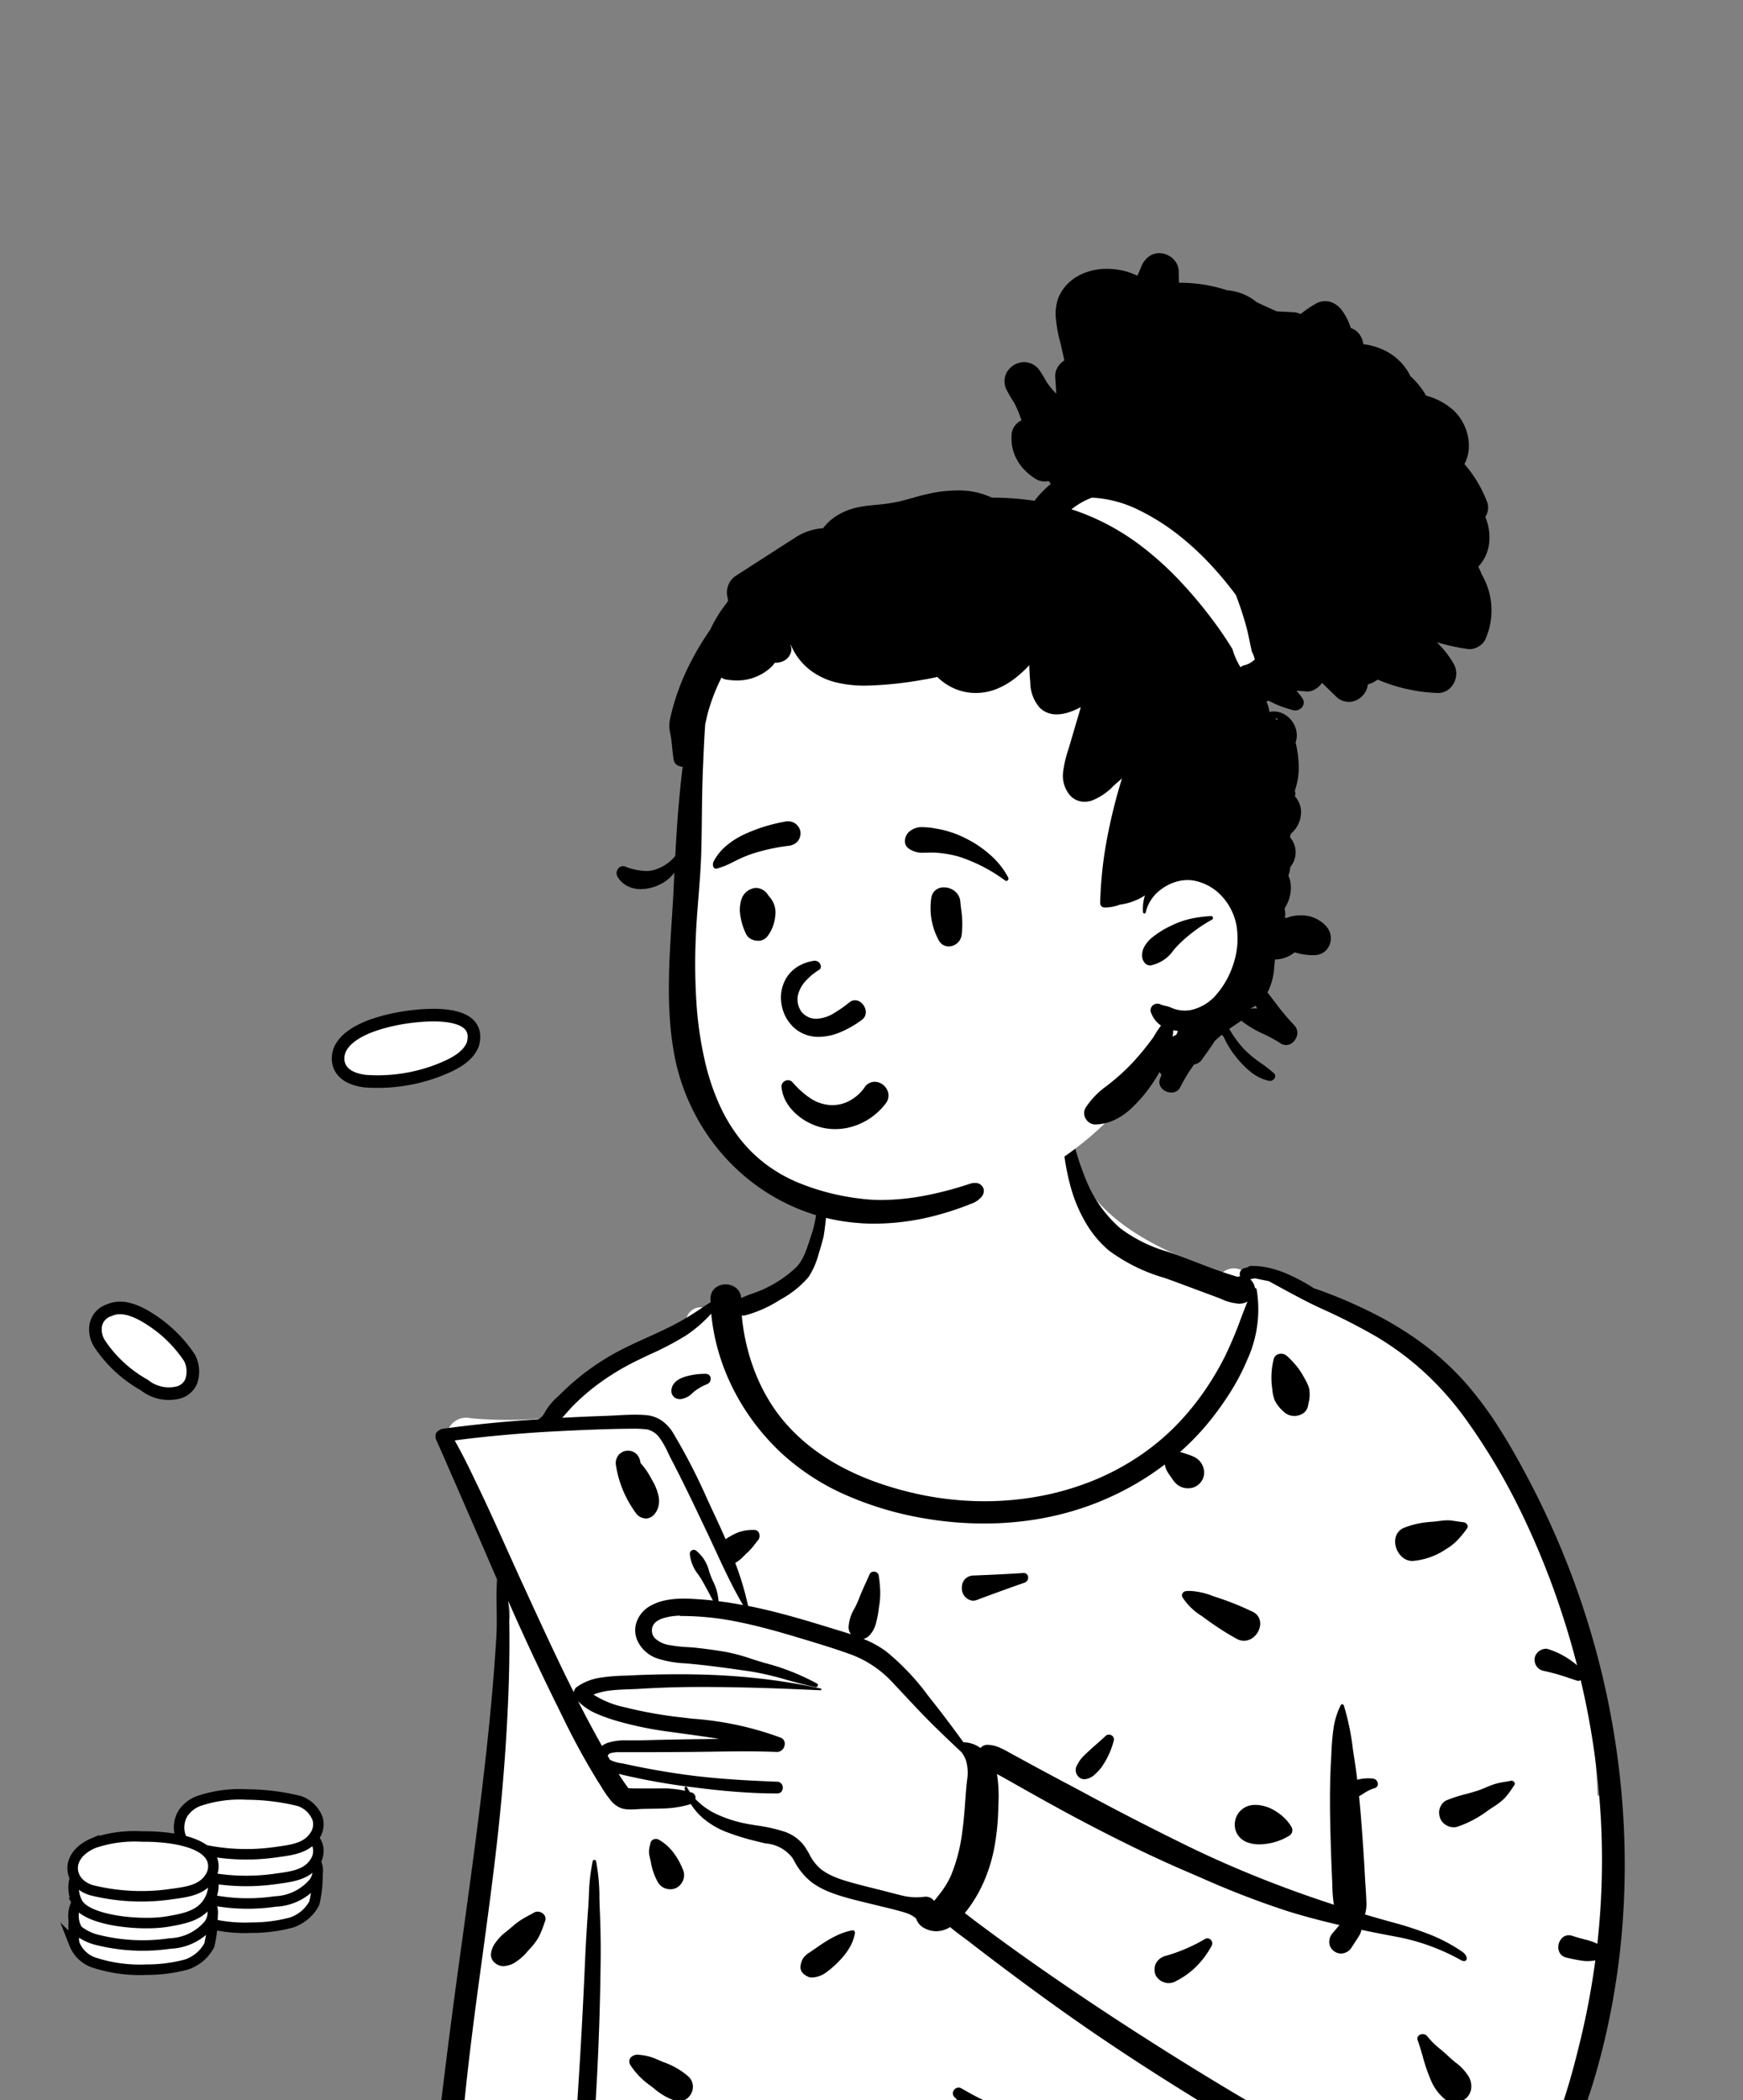 <svg xmlns="http://www.w3.org/2000/svg" xmlns:xlink="http://www.w3.org/1999/xlink" width="166" height="200" viewBox="0 0 166 200">
  <rect x="0" y="0" width="166" height="200" fill="#808080" stroke="none"/>
  <defs>
    <style>
      .cls-1 {
        fill: none;
      }

      .cls-2 {
        clip-path: url(#clip-path);
      }

      .cls-3, .cls-4, .cls-5 {
        fill: #fff;
      }

      .cls-4, .cls-5 {
        stroke: #000;
        stroke-miterlimit: 10;
      }

      .cls-5 {
        stroke-width: 1.2px;
      }
    </style>
    <clipPath id="clip-path">
      <rect id="사각형_5106" data-name="사각형 5106" class="cls-1" width="166" height="200" transform="translate(209 112)"/>
    </clipPath>
  </defs>
  <g id="img-point" class="cls-2" transform="translate(-209 -112)">
    <g id="그룹_15300" data-name="그룹 15300" transform="translate(249.638 136.112)">
      <path id="패스_9076" data-name="패스 9076" class="cls-3" d="M6.8,177.393c-1.6,15.1-2.949,35.16-4.382,50.409a1.834,1.834,0,0,0,1.826,1.826c6.666-.476,13.349-.683,20.031-.731,23.113-.666,46.565,2.877,69.42-1.563a1.8,1.8,0,0,0,3.475.1,8.4,8.4,0,0,0,.255-4.492c2.3-.147,4.99.229,6.682-1.683,2.465.385,3.584-4.593,4.569-6.337l0,0c1.519-4.949,8.042-28.788,3.621-31.442-.462-12.187-3.743-24.253-10.62-34.333a1.65,1.65,0,0,0-.232-1.193c-2.236-3.829-5.328-7.4-9.719-8.685a35.1,35.1,0,0,0-12.954-5.517,1.667,1.667,0,0,0-2.257.03c-5.322-1.987-11.264-4.439-13.861-9.865a5.348,5.348,0,0,0-.587-2.8c-.384-1.686-.442-4.417-2.86-2.908-4.492-2.57-16.676-.69-19.759,3.647-.918,1.2-.676,2.493-.9,3.837-.523,3.081-.671,6.441-2.647,9.635-2.6.989-5.51.709-7.937,2.218a1.4,1.4,0,0,0-2.46.634c-2.4,1.261-4.638,2.914-6.942,4.352-2.031,1.44-4.611,2.478-5.578,4.979a40.216,40.216,0,0,1-8,.088,1.85,1.85,0,0,0-2.063,2.683,79.824,79.824,0,0,1,5.025,12.972c.389,1.276,1.089,2.59.61,3.909A51.2,51.2,0,0,0,6.8,177.393" transform="translate(-0.788 -36.643)"/>
      <path id="패스_9077" data-name="패스 9077" d="M.967,216.979c.49-4.067,1.063-8.791,1.679-13.388.262-1.962.534-3.941.8-5.857.938-6.84,1.908-13.914,2.588-20.9.249-2.559.452-5.088.6-7.517.052-.84.04-1.769.029-2.668-.012-.942-.024-1.914.036-2.792-.989-2.3-4.8-11.065-5.764-13.235a.784.784,0,0,1-.033-.714,1.032,1.032,0,0,1,.815-.42c2.711-.378,5.608-.666,8.859-.879.192-.014.542-.386.613-.551a5.708,5.708,0,0,1,1.326-1.638c.1-.095.192-.185.282-.275l.159-.157a23,23,0,0,1,1.855-1.621,23.478,23.478,0,0,1,2.14-1.491,25,25,0,0,1,2.289-1.248c.56-.269,1.135-.53,1.691-.782,1-.451,2.024-.916,3-1.445A25.811,25.811,0,0,0,26.2,138l.2-.133c.186-.126.407-.271.636-.4l0-.049v-.025c0-.073-.006-.148-.008-.225a1.339,1.339,0,0,1,.365-.988,1.507,1.507,0,0,1,1.077-.422,1.571,1.571,0,0,1,.976.324,1.329,1.329,0,0,1,.5.971c.282-.119.575-.237.858-.351h0a11.344,11.344,0,0,0,4.471-2.653,4.445,4.445,0,0,0,.723-1.194c.19-.439.341-.9.486-1.351v0c.063-.2.124-.383.187-.565l.067-.2a12.768,12.768,0,0,0,.367-1.742,10.645,10.645,0,0,1,.535-2.268c.017-.036.083-.058.182-.058.155,0,.336.051.338.115A28.516,28.516,0,0,1,37.8,131.2c0,.008-.186.75-.449,1.58a7.891,7.891,0,0,1-.966,2.254,9.392,9.392,0,0,1-2.673,2.157l-.1.058a11.7,11.7,0,0,1-3.305,1.464.82.82,0,0,1-.169.018.829.829,0,0,1-.13-.01,19.8,19.8,0,0,0,.444,2.759,19.158,19.158,0,0,0,.838,2.684,17.52,17.52,0,0,0,1.229,2.515,15.513,15.513,0,0,0,1.617,2.252,17.517,17.517,0,0,0,2.616,2.448,20.531,20.531,0,0,0,3.009,1.894,25.366,25.366,0,0,0,3.285,1.406,32.151,32.151,0,0,0,3.449.984,29.943,29.943,0,0,0,6.629.746,28.708,28.708,0,0,0,5.234-.477,26.489,26.489,0,0,0,5.016-1.449,24.092,24.092,0,0,0,4.6-2.451,22.547,22.547,0,0,0,4-3.479,25.641,25.641,0,0,0,2.2-2.792,28.112,28.112,0,0,0,1.807-3.061,37.48,37.48,0,0,0,1.569-3.714c.2-.525.407-1.068.622-1.6a1.543,1.543,0,0,1-.809.213,4.984,4.984,0,0,1-1.728-.466h0c-.141-.056-.286-.114-.429-.167l-3.778-1.407-.241-.089c-.309-.113-.624-.225-.931-.333a16.58,16.58,0,0,1-5.3-2.616,10.2,10.2,0,0,1-2.149-2.56,14.2,14.2,0,0,1-1.374-3.13,21.5,21.5,0,0,1-.871-6.734v-.009a.162.162,0,0,1,.167-.157.178.178,0,0,1,.17.121c.3.819.55,1.668.792,2.491a26.5,26.5,0,0,0,1.265,3.649,12.015,12.015,0,0,0,3.108,4.229,13.922,13.922,0,0,0,4.539,2.238l.064.022.119.042.451.159c.675.241,1.364.507,2.03.763,1.3.5,2.638,1.016,3.976,1.394a1.314,1.314,0,0,1,.223-.054.78.78,0,0,1-.026-.12l-.011-.084a.591.591,0,0,1,.433-.568,2.869,2.869,0,0,1,.306-.069A.513.513,0,0,1,78.52,134h.122a7.12,7.12,0,0,1,1.554.181,9.959,9.959,0,0,1,1.518.479,17.046,17.046,0,0,1,2.8,1.48c.317.1.576.188.813.276a46.189,46.189,0,0,1,4.911,2.142,32.662,32.662,0,0,1,4.663,2.877,26.462,26.462,0,0,1,4.036,3.7,34.719,34.719,0,0,1,3.17,4.259c.844,1.318,1.688,2.781,2.658,4.607l.206.389a80.539,80.539,0,0,1,4.328,9.757,78.78,78.78,0,0,1,4.564,20.909,76.29,76.29,0,0,1,.087,10.736,71.722,71.722,0,0,1-1.466,10.6c-.43,1.986-.926,3.884-1.474,5.644a49.713,49.713,0,0,1-2.047,5.461,27.2,27.2,0,0,1-1.211,2.439c-.444.793-20.222,1.3-22.239.211h0c-1.548-.833-3.149-1.7-4.742-2.511l-.37-.19c-1.352-.7-2.783-1.5-4.376-2.436a1.466,1.466,0,0,1-.208.333c-.121.141-.256.276-.386.406-.095.095-.193.192-.284.293a4.484,4.484,0,0,1-.767.689,1.692,1.692,0,0,1-.956.319,1.461,1.461,0,0,1-.181-.011,1.091,1.091,0,0,1-.768-.4,1.049,1.049,0,0,1-.164-.822,1.61,1.61,0,0,1,.622-1,3.8,3.8,0,0,1,1.064-.565l.309-.117.156-.058c-1.545-.939-3.062-1.894-4.341-2.7-3.566-2.259-6.979-4.553-10.144-6.82-1.769-1.267-3.584-2.6-5.549-4.084-.846-.639-1.715-1.3-2.655-2.029-.218-.169-.446-.339-.668-.5h0c-.42-.313-.855-.636-1.258-.98a2.562,2.562,0,0,1-1.175.392c-.047,0-.1.005-.144.005a2.389,2.389,0,0,1-1.175-.317,1.546,1.546,0,0,1-.745-.9,2.991,2.991,0,0,0-.833-.484c-.274-.095-.554-.172-.865-.258-.453-.124-.919-.238-1.368-.346l-.006,0c-.218-.053-.444-.107-.666-.163l-.281-.07-.58-.142-.013,0c-.821-.2-1.668-.405-2.487-.656a12.664,12.664,0,0,1-1.468-.535,7.219,7.219,0,0,1-1.355-.773,6.354,6.354,0,0,1-1.7-2.076l-.147-.252A3.53,3.53,0,0,0,32.277,189c-.161-.037-.328-.075-.489-.115l-.37-.093a22.049,22.049,0,0,1-3.091-.967,7.7,7.7,0,0,1-1.789-1.05,5.888,5.888,0,0,1-1.392-1.538,2.448,2.448,0,0,1-.332.11,9.649,9.649,0,0,1-2.151.319c-.466.019-.939.025-1.4.032l-.574.01c-.174,0-.352.014-.54.025h0c-.234.013-.475.029-.712.029a3.128,3.128,0,0,1-.841-.095,2.318,2.318,0,0,1-1.109-.818,10.55,10.55,0,0,1-.855-1.243v0c-.058-.093-.112-.181-.166-.265L16.248,183a68.753,68.753,0,0,1-3.371-6.2l-.39-.789c-1.638-3.309-3.228-6.708-4.723-10.105.065.925.1,1.751.107,2.524.023,2.275-.013,4.556-.107,6.782-.184,4.393-.538,8.947-1.052,13.535-.414,3.693-.923,7.441-1.414,11.064-.7,5.136-1.418,10.447-1.881,15.694m107.124-15.3a3.421,3.421,0,0,1-.5-.037c-.488-.071-.983-.17-1.511-.3a.956.956,0,0,1-.618-.44,1.1,1.1,0,0,1-.131-.69,1.245,1.245,0,0,1,.308-.689.9.9,0,0,1,.675-.306,1.091,1.091,0,0,1,.336.056c.485.159.937.286,1.381.389a5.494,5.494,0,0,1,1.008.37,72.109,72.109,0,0,0,.352-11.591,75.721,75.721,0,0,0-1.934-13.515.465.465,0,0,1-.228.059.588.588,0,0,1-.179-.03l-.559-.186-.012,0a19.588,19.588,0,0,0-2.64-.749,1.072,1.072,0,0,1-.776-1.02.91.91,0,0,1,.144-.533,1.136,1.136,0,0,1,.923-.533.777.777,0,0,1,.271.047,7.848,7.848,0,0,1,2.708,1.527c-.437-1.706-.935-3.408-1.48-5.059a76.2,76.2,0,0,0-3.878-9.58,60.233,60.233,0,0,0-5.291-8.871c-.583-.8-1.2-1.578-1.842-2.3a28.48,28.48,0,0,0-2.037-2.076,27.667,27.667,0,0,0-2.241-1.852,28.087,28.087,0,0,0-2.456-1.626A58.909,58.909,0,0,0,85.074,138c-1.274-.589-2.512-1.264-3.711-1.916-.385-.21-.784-.427-1.18-.64-.353-.067-.819-.157-1.285-.262a3.939,3.939,0,0,0-.464.093,1.447,1.447,0,0,1,.447.819.185.185,0,0,1,.159.137,11.489,11.489,0,0,1-.877,6.674,21.139,21.139,0,0,1-1.614,3.1,28.773,28.773,0,0,1-1.959,2.746,24.125,24.125,0,0,1-2.852,2.976,3.8,3.8,0,0,1,.539.153l.132.045c.17.058.351.12.525.193a1.884,1.884,0,0,1,.671.453,1.705,1.705,0,0,1,.385.718,1.466,1.466,0,0,1-.254,1.286,1.523,1.523,0,0,1-.51.432,1.44,1.44,0,0,1-.671.166h-.009a1.627,1.627,0,0,1-1.292-.563c-.141-.169-.27-.352-.378-.511l-.191-.278a2.838,2.838,0,0,1-.275-.493,1.868,1.868,0,0,1-.11-.422,27.137,27.137,0,0,1-3.454,2.233,27.582,27.582,0,0,1-3.731,1.681,28.107,28.107,0,0,1-4.948,1.295,30.866,30.866,0,0,1-5.094.417,33.508,33.508,0,0,1-5.485-.458,31.581,31.581,0,0,1-7.5-2.182,22.172,22.172,0,0,1-6.511-4.257,22.52,22.52,0,0,1-2.472-2.811,21.728,21.728,0,0,1-1.947-3.168A20.591,20.591,0,0,1,27.8,142.2a19.541,19.541,0,0,1-.7-3.658,12.855,12.855,0,0,1-2.436,2.1,28.517,28.517,0,0,1-3.319,1.745c-.386.181-.785.369-1.175.561a23.647,23.647,0,0,0-4.3,2.649,21.911,21.911,0,0,0-1.911,1.7c-.2.2-.392.42-.578.633-.154.177-.313.359-.477.531,1.33-.07,2.715-.131,4.236-.185.325-.011.659-.029.982-.046.569-.03,1.158-.061,1.735-.061.358,0,.68.012.983.036a3.109,3.109,0,0,1,1.524.514,3.831,3.831,0,0,1,1.1,1.181,57.212,57.212,0,0,1,3.272,6.349l.01.021c.106.229.216.465.324.7l.428.914c.381.818.689,1.5.969,2.142a6.177,6.177,0,0,1,.755-.447l.179-.091a3.79,3.79,0,0,1,1.6-.342l.152-.006h.025a.5.5,0,0,1,.468.294.655.655,0,0,1-.089.685c-.1.123-.2.251-.3.374a5.375,5.375,0,0,1-.677.773c-.126.111-.243.228-.356.341a3.439,3.439,0,0,1-.839.676,28.051,28.051,0,0,1,1.223,4.095c.551.109,1.113.231,1.669.362,2.171.51,4.324,1.162,6.171,1.733.2.062.405.124.589.18h0c.45.136.914.278,1.368.428a1.185,1.185,0,0,1-.227-.648,3.88,3.88,0,0,1,.581-1.844h0a8.815,8.815,0,0,0,.374-.811l.088-.227c.2-.5.423-.995.64-1.472h0c.109-.239.222-.488.331-.735a.4.4,0,0,1,.389-.225.443.443,0,0,1,.462.337,11.643,11.643,0,0,1,.146,1.432,7.6,7.6,0,0,1-.087,1.435c-.017.108-.033.218-.05.336v.006a9.82,9.82,0,0,1-.274,1.4,2.558,2.558,0,0,1-.666,1.176,1.166,1.166,0,0,1-.519.282,9.6,9.6,0,0,1,2.19,1.21,22.938,22.938,0,0,1,3.952,4.172l.685.871c.806,1.024,1.662,2.164,2.7,3.592h.021a2.775,2.775,0,0,1,1.6.545.874.874,0,0,1,.65-.306h.026a3.094,3.094,0,0,1,1.072.234,8.641,8.641,0,0,1,.973.489l.26.144.821.447c.606.33,1.143.622,1.643.893.859.465,1.734.931,2.58,1.384l.005,0,.006,0c.692.369,1.408.751,2.111,1.13,3.091,1.666,6.279,3.3,9.474,4.866,2.212,1.083,4.538,2.113,6.913,3.064,2.294.918,4.69,1.785,7.123,2.576a13.039,13.039,0,0,1-.146-1.814c-.006-.165-.012-.335-.019-.5-.093-2.07-.155-3.956-.188-5.766-.04-2.19-.015-3.974.079-5.613l.012-.2c.008-.14.014-.285.021-.424v0a23.535,23.535,0,0,1,.2-2.417,7.2,7.2,0,0,1,.7-2.281.138.138,0,0,1,.126-.077.177.177,0,0,1,.163.114,23.729,23.729,0,0,1,.862,4.16v0c.047.321.1.655.146.978.1.611.183,1.247.269,1.945.06-.02.124-.034.192-.05a4.07,4.07,0,0,1,.851-.091,3.616,3.616,0,0,1,.464.029.529.529,0,0,1,.457.481.408.408,0,0,1-.334.434l-.087.025a4.049,4.049,0,0,0-.923.468c-.144.09-.293.183-.446.265.067.67.13,1.36.189,2.107.152,1.914.272,3.7.365,5.462.017.319.038.643.059.957.036.542.073,1.1.088,1.653a3.617,3.617,0,0,1-.137,1.085c.87.258,1.737.507,2.578.737l.115.032a31.771,31.771,0,0,1,3.435,1.122,15.52,15.52,0,0,1,3.136,1.66c.36.252.465.552.411.725a.231.231,0,0,1-.24.161.658.658,0,0,1-.309-.094,20.088,20.088,0,0,0-5.8-2.155l-1.418-.27c-.768-.148-1.523-.3-2.245-.452a1.882,1.882,0,0,1-.274.652l-.678,1.043a1.193,1.193,0,0,1-.993.56,1.115,1.115,0,0,1-.685-.239,1.084,1.084,0,0,1-.433-.757,1.275,1.275,0,0,1,.317-.949l.655-.768c-1.755-.405-3.334-.827-4.826-1.285a83.262,83.262,0,0,1-8.3-3.193l-1.57-.677c-2.9-1.249-5.91-2.7-9.475-4.568-1.864-.977-3.662-1.976-5.175-2.824-.779-.438-1.618-.911-2.564-1.447-.153-.087-.308-.17-.459-.251l-.252-.137a13.468,13.468,0,0,1,.139,2.809l-.016.553a22.867,22.867,0,0,1-.408,3.814,15.12,15.12,0,0,1-.94,3.022,13.073,13.073,0,0,1-1.592,2.731c-.078.1-.159.205-.245.312.168.126.337.257.5.383s.348.269.523.4c.813.608,1.648,1.225,2.483,1.834,1.552,1.131,3.169,2.277,4.807,3.407,3.169,2.184,6.478,4.371,9.836,6.5,5.55,3.52,10.7,6.572,15.734,9.33a4.4,4.4,0,0,0,.083-.57l0-.032a.957.957,0,0,1,.33-.628.98.98,0,0,1,.627-.24.811.811,0,0,1,.725.442,4.124,4.124,0,0,1,.448,1.1,3.274,3.274,0,0,1,.054,1.151c.86.458,1.647.872,2.406,1.265l.188.1c.343.179.693.365,1.032.546,1.473.785,13.213.475,13.691-.084a15.492,15.492,0,0,0,2.364-3.874,42.306,42.306,0,0,0,1.576-4.373c.4-1.315.783-2.745,1.206-4.5l.122-.514c.55-2.324.992-4.725,1.313-7.137a4.7,4.7,0,0,1-.754.069m-86.408-32.9a5.842,5.842,0,0,0-1.618.245c-.672.224-1.03.58-1.065,1.059a1.091,1.091,0,0,0,.264.828,2.548,2.548,0,0,0,1.447.677,12.518,12.518,0,0,0,1.723.19c.156.01.3.019.428.029l.1.009c1.015.1,2.04.243,3.046.413a17.652,17.652,0,0,1,2.4.642l.625.2.15.046.536.162a21.61,21.61,0,0,1,5,1.969.167.167,0,0,1,.081.194.19.19,0,0,1-.181.137.177.177,0,0,1-.038,0c-.929-.179-1.855-.436-2.751-.685a27.869,27.869,0,0,0-3.5-.812l-.22-.031c-1.967-.282-4-.572-6.007-.734a10.031,10.031,0,0,1-2.511-.436,3.23,3.23,0,0,1-1.906-1.578,2.459,2.459,0,0,1-.279-1.009,2.411,2.411,0,0,1,.152-.973,2.881,2.881,0,0,1,1.334-1.5,5.1,5.1,0,0,1,1.519-.528,8.674,8.674,0,0,1,1.61-.135c.476,0,.952.027,1.313.052l.263.018c.355.024.74.06,1.21.11-.06-.1-.113-.2-.169-.315-.028-.056-.057-.114-.088-.172-.23-.437-.478-.892-.738-1.354-.1-.18-.229-.375-.363-.58h0a3.773,3.773,0,0,1-.847-2.031.412.412,0,0,1,.122-.272.37.37,0,0,1,.258-.1.407.407,0,0,1,.19.047,3.581,3.581,0,0,1,1.282,2.039c.053.147.1.286.152.414l.021.053c.046.113.1.238.157.372a5,5,0,0,1,.556,1.965c.75.093,1.535.216,2.332.365-.8-1.361-1.488-2.763-2.271-4.449a1.134,1.134,0,0,1-.079-.171l-.234-.5-.007-.015c-.257-.556-.523-1.131-.791-1.7l-.1-.206h0c-1.081-2.281-2.2-4.638-3.391-6.915-.087-.166-.172-.346-.263-.534a8.065,8.065,0,0,0-.78-1.387A2.011,2.011,0,0,0,21,149.572a10.529,10.529,0,0,0-1.515-.066c-2.628,0-7.537.246-9.321.372-2.793.2-5.247.44-7.5.741.63,1.11,1.2,2.245,1.852,3.608l.437.912c.9,1.87,1.765,3.794,2.6,5.653h0c.426.942.866,1.918,1.3,2.874q.2.443.407.887l.067.146c1.5,3.266,3.044,6.642,4.682,9.907a.74.74,0,0,1,.331-.538,5.166,5.166,0,0,1,2.137-.845,16.975,16.975,0,0,1,2.337-.2h.028l.245-.011.694-.032c1.385-.061,2.79-.091,4.176-.091.5,0,1,0,1.5.012,2.066.032,4.108.158,6.068.373a57.978,57.978,0,0,1,6,.97.087.087,0,0,1-.018.17h0c-4.589-.218-8.1-.315-11.375-.315H25.9c-1.881,0-3.788.063-5.664.178l-.1.007c-.26.014-.527.023-.808.033h0c-.578.02-1.176.04-1.763.109a6.5,6.5,0,0,0-1.686.4,8.9,8.9,0,0,0,3.024,1.212l.4.1a40.041,40.041,0,0,0,4.978.859c.352.043.713.086,1.062.127h0a30.288,30.288,0,0,1,8.394,1.811.612.612,0,0,1,.344.722.746.746,0,0,1-.683.631h-.027c-.923-.038-1.93-.058-3.077-.058-1.068,0-2.155.017-3.2.032h0c-.709.011-1.441.021-2.161.027l-.235,0h-.01c-1.116.009-2.27.019-3.4.019H20.7l-.749,0c-.373,0-.758,0-1.137,0h-.471a3.253,3.253,0,0,0-.688.058c-.259.059-.4.161-.408.306.058.1.119.2.172.3l.035.06a3.308,3.308,0,0,0,1.118.335c.08.014.156.027.209.039l.407.089c.545.117,1.093.229,1.631.332,1.445.276,2.877.506,4.257.685,2.827.364,5.657.508,8.3.609a.538.538,0,0,1,.408.192.6.6,0,0,1,.131.392.567.567,0,0,1-.138.369.516.516,0,0,1-.4.166h0c-1.254,0-2.541-.054-3.935-.161-1.225-.093-2.507-.228-3.917-.411a61.693,61.693,0,0,1-7.251-1.294c.262.413.471.723.675,1.009.071.1.137.189.2.273.015.019.02.033.017.04a.013.013,0,0,1-.012.006h-.01l.03.012.034.016a5.9,5.9,0,0,0,.643.03l1.416,0,.448,0,.485,0a9.783,9.783,0,0,1,2.415.229l-.009-.036h0c-.016-.066-.032-.134-.045-.2a.134.134,0,0,1,.03-.113.14.14,0,0,1,.1-.052.112.112,0,0,1,.1.065q.135.244.293.474h.01a.453.453,0,0,1,.225.058l.042.023a.494.494,0,0,1,.224.55l.065.069a6.567,6.567,0,0,0,1.943,1.377,11.723,11.723,0,0,0,2.313.8c.465.114.979.2,1.524.284a15.425,15.425,0,0,1,2.473.538,3.967,3.967,0,0,1,1.967,1.29,7.813,7.813,0,0,1,.57.9,4.4,4.4,0,0,0,1.1,1.43,5.539,5.539,0,0,0,1.142.671,10.818,10.818,0,0,0,1.247.456l.2.058c.817.242,1.658.451,2.473.653.313.078.635.157.955.239l.588.153h0c.379.1.771.2,1.158.293a5.655,5.655,0,0,0,1.315.16,6.9,6.9,0,0,0,.816-.052.992.992,0,0,1,.111-.007,1.012,1.012,0,0,1,.78.4c.151-.171.293-.352.411-.506l.287-.373a8.037,8.037,0,0,0,.907-1.532,16.084,16.084,0,0,0,1.095-4.322c.126-.9.194-1.815.259-2.7.049-.67.1-1.364.177-2.043a4.3,4.3,0,0,0-.073-1.8,2.7,2.7,0,0,0-.464-.893c-.973-.911-1.82-1.721-2.593-2.479-.948-.929-1.867-1.914-2.755-2.865-.383-.409-.779-.834-1.174-1.25a10.252,10.252,0,0,0-4.072-2.73c-1.353-.486-2.715-.912-4.342-1.4l-.793-.238c-1.564-.468-3.417-1-5.3-1.387a26.858,26.858,0,0,0-5.438-.612h-.321m-5.056,11.845c.142,0,.282,0,.418,0H19.5l.409,0c.128,0,.24,0,.341,0,1.219-.036,2.513-.065,4.073-.093.795-.014,1.6-.023,2.386-.032l1.152-.014c-1.135-.187-2.3-.347-3.425-.5l-1.294-.18a33.691,33.691,0,0,1-4.87-.987,16.651,16.651,0,0,1-2.059-.721,5.508,5.508,0,0,1-1.8-1.208c.778,1.526,1.523,2.921,2.28,4.266a1.749,1.749,0,0,1,.465-.269,5.318,5.318,0,0,1,1.912-.262m-5.3,42.072c.06-.694.122-1.412.175-2.12.084-1.108.17-2.3.262-3.647-.473.047-.95.137-1.412.223-.274.052-.558.106-.835.149a1.616,1.616,0,0,1-.251.019,1.248,1.248,0,0,1-.769-.241,1.07,1.07,0,0,1-.4-.725,1.25,1.25,0,0,1-.01-.144,1.139,1.139,0,0,1,1.129-1.147H11.8a3.825,3.825,0,0,1,1.474.233,9.211,9.211,0,0,1,1.021.488c.105-1.569.2-3.157.3-4.719.2-3.357.357-6.472.49-9.523.067-1.525.161-3.108.287-4.841l.012-.161c.023-.35.041-.71.058-1.059v0a18.958,18.958,0,0,1,.367-3.36.158.158,0,0,1,.159-.117.156.156,0,0,1,.159.117,18.191,18.191,0,0,1,.322,3.535c.009.344.019.7.034,1.048l.019.44c.059,1.507.08,2.988.065,4.4-.036,3.265-.128,6.519-.275,9.674-.148,3.17-.352,6.42-.61,9.662l-.035.439-.037.48C15.5,221.61,13.7,222.114,13.774,221.227Zm24.127-.2h0c.212-.064.412-.124.6-.189l.08-.027.217-.076.012,0a6.709,6.709,0,0,1,2.245-.515,3.686,3.686,0,0,1,.5.035.418.418,0,0,1,.315.254.535.535,0,0,1-.012.491C41.607,221.379,36.977,221.3,37.9,221.023Zm17.857-2.718a1.478,1.478,0,0,1-.444-.068,3.334,3.334,0,0,1-1.374-.892,11.559,11.559,0,0,1-1.066-1.319l-.007-.009-.126-.172-.124-.168a18.087,18.087,0,0,0-1.7-1.9l-.647-.647a.5.5,0,0,1-.115-.563.559.559,0,0,1,.5-.351.537.537,0,0,1,.262.07l.354.2.005,0a20.807,20.807,0,0,0,2.743,1.364l.371.14h0a11.455,11.455,0,0,1,1.574.677,3.4,3.4,0,0,1,1.245,1.1,1.449,1.449,0,0,1,.24.811,1.674,1.674,0,0,1-.209.788,1.747,1.747,0,0,1-1.489.942Zm41.367-4.863a4.578,4.578,0,0,1-1.457-1.867,16.184,16.184,0,0,1-.809-2.346c-.153-.53-.3-1.03-.47-1.5a.419.419,0,0,1,.031-.4.524.524,0,0,1,.431-.2.559.559,0,0,1,.454.212,7.851,7.851,0,0,0,1.261,1.238c.249.21.508.428.756.669l.057.054c.177.166.37.328.576.5a4.719,4.719,0,0,1,1.342,1.464,1.929,1.929,0,0,1,.188,1,1.5,1.5,0,0,1-.437.918,1.714,1.714,0,0,1-1.176.47,1.275,1.275,0,0,1-.747-.222m-73.091.089a1.387,1.387,0,0,1-.364-.052,6,6,0,0,1-2.021-1.17c-.144-.111-.293-.225-.441-.334l-.08-.06a7.148,7.148,0,0,1-1.744-1.86.616.616,0,0,1,0-.626.331.331,0,0,1,.052-.067.881.881,0,0,1,.729-.26,5.057,5.057,0,0,1,1.721.416l.228.1c.143.063.293.127.438.188l.008,0a7.134,7.134,0,0,1,2.423,1.418,1.32,1.32,0,0,1,.36.723,1.384,1.384,0,0,1-.1.747,1.418,1.418,0,0,1-.469.593,1.252,1.252,0,0,1-.738.24Zm45.994-11.4a1.749,1.749,0,0,1-.523-.471,1.044,1.044,0,0,1-.174-.577L69.324,201a1.155,1.155,0,0,1,.271-.793,1.431,1.431,0,0,1,.7-.475,16,16,0,0,0,3.822-1.626.435.435,0,0,1,.231-.068.469.469,0,0,1,.4.24.455.455,0,0,1,.01.465,8.6,8.6,0,0,1-1.456,1.97,7.708,7.708,0,0,1-1.989,1.424,1.449,1.449,0,0,1-.653.166,1.26,1.26,0,0,1-.624-.168m-33.7-.444a1.213,1.213,0,0,1-.531-.363.8.8,0,0,1-.205-.6,1.784,1.784,0,0,1,.246-.782,1.909,1.909,0,0,1,.6-.553c.215-.141.43-.29.638-.434.229-.159.466-.323.7-.476a10.764,10.764,0,0,1,1.315-.738,6.061,6.061,0,0,1,1.418-.468.256.256,0,0,1,.052,0,.214.214,0,0,1,.166.073.239.239,0,0,1,.047.2,4.146,4.146,0,0,1-.545,1.434,6.615,6.615,0,0,1-.963,1.221l-.032.032a8.539,8.539,0,0,1-1.138,1,2.493,2.493,0,0,1-1.374.532,1.291,1.291,0,0,1-.4-.061m-29-1.023a1.256,1.256,0,0,1-.812-.291,1.006,1.006,0,0,1-.4-.811,2.1,2.1,0,0,1,.449-1.152,4.579,4.579,0,0,1,.84-.9l.2-.155c.139-.113.278-.23.411-.343.248-.21.5-.428.771-.619a8.4,8.4,0,0,1,.918-.544c.172-.093.35-.188.521-.288a.642.642,0,0,1,.332-.088.812.812,0,0,1,.648.336.6.6,0,0,1,.073.561c-.04.106-.08.218-.118.325h0a9.1,9.1,0,0,1-.508,1.227,6.569,6.569,0,0,1-.9,1.169c-.08.09-.156.175-.231.262l-.045.052a4.991,4.991,0,0,1-.954.833,2.22,2.22,0,0,1-1.19.42M22.023,192.7a5.957,5.957,0,0,1-.679-1.945c-.017-.092-.04-.184-.063-.282v0a3.1,3.1,0,0,1-.111-.7,2.8,2.8,0,0,1,.093-.6c.016-.071.033-.144.047-.214a.512.512,0,0,1,.521-.387.558.558,0,0,1,.268.066,4.647,4.647,0,0,1,1.447,1.3,6.759,6.759,0,0,1,.921,1.73,1.35,1.35,0,0,1-.344,1.3,1.208,1.208,0,0,1-.946.392h-.027a1.341,1.341,0,0,1-1.129-.661m56.238-3.767a1.883,1.883,0,0,1-1.049-.8,1.812,1.812,0,0,1-.236-1.151,1.879,1.879,0,0,1,.53-1.1,1.925,1.925,0,0,1,1.242-.547c.063,0,.126-.008.191-.008a3.787,3.787,0,0,1,1.972.638,4.782,4.782,0,0,1,.837.672,3.858,3.858,0,0,1,.616.8.619.619,0,0,1-.218.833,5.657,5.657,0,0,1-2.829.819,3.352,3.352,0,0,1-1.056-.156m18.35-2.146a1.312,1.312,0,0,1-.178-.593l-.01-.1a1.254,1.254,0,0,1,.177-.688,1.156,1.156,0,0,1,.5-.5,13.277,13.277,0,0,1,1.844-.6c.433-.116.881-.238,1.309-.388.218-.076.437-.169.648-.259a8.465,8.465,0,0,1,.833-.319,7.391,7.391,0,0,1,.938-.2c.194-.032.395-.067.587-.109a.276.276,0,0,1,.058-.006.332.332,0,0,1,.282.17.24.24,0,0,1-.016.257l-.157.23a7.875,7.875,0,0,1-.762,1.007,6.361,6.361,0,0,1-1.122.862l-.069.045-.175.117-.186.126-.013.009a10.546,10.546,0,0,1-2.941,1.566,1.369,1.369,0,0,1-.35.045,1.42,1.42,0,0,1-1.2-.678m-34.55-4.157a.88.88,0,0,1-.133-1.043,3.281,3.281,0,0,1,.672-.94l.043-.043c.381-.37.782-.725,1.17-1.07.28-.247.568-.5.847-.763a.461.461,0,0,1,.319-.126.5.5,0,0,1,.39.191.438.438,0,0,1,.069.389,7.677,7.677,0,0,1-1.1,2.428,4.263,4.263,0,0,1-.714.793,1.583,1.583,0,0,1-.973.447.823.823,0,0,1-.593-.261m15.786-12.925a1.471,1.471,0,0,1-.723-.2,26.862,26.862,0,0,1-2.872-1.847l-.073-.054c-.117-.086-.236-.172-.351-.254l0,0a5.781,5.781,0,0,1-1.837-1.783.368.368,0,0,1-.014-.361.449.449,0,0,1,.354-.231,3.482,3.482,0,0,1,.359-.018,6.758,6.758,0,0,1,2.191.486c.179.06.363.123.549.182a27.486,27.486,0,0,1,3.207,1.3,1.258,1.258,0,0,1,.653.637,1.334,1.334,0,0,1,.065.826,1.783,1.783,0,0,1-.53.914,1.439,1.439,0,0,1-.973.4m-25.829-3.816a1.16,1.16,0,0,1-1.044-1.228,1.178,1.178,0,0,1,.256-.787,1.154,1.154,0,0,1,.87-.383c1.5-.06,3.109-.132,4.739-.238h.036a.4.4,0,0,1,.4.35.5.5,0,0,1-.317.565c-1.561.539-3.108,1.11-4.549,1.647a1.152,1.152,0,0,1-.4.076Zm41.862-3.781a1.488,1.488,0,0,1-1.056-.453,2.021,2.021,0,0,1-.55-1.028,1.638,1.638,0,0,1,.078-.973,1.334,1.334,0,0,1,.726-.707,8.55,8.55,0,0,1,2.6-.566l.436-.042c.121-.012.244-.029.363-.045a5.489,5.489,0,0,1,.7-.061c.057,0,.112,0,.165,0,.262.019.529.059.787.1.2.031.409.063.613.083a.484.484,0,0,1,.377.269.315.315,0,0,1-.037.324,10.052,10.052,0,0,1-.886,1.09,5.1,5.1,0,0,1-1.1.871,6.623,6.623,0,0,1-3.169,1.134h-.053Zm-73.02-4.053a1.172,1.172,0,0,1-.934-.512,10.512,10.512,0,0,1-1.215-2.137,10.265,10.265,0,0,1-.676-2.361,1.233,1.233,0,0,1,.249-1.039,1.169,1.169,0,0,1,.9-.4,1.145,1.145,0,0,1,.751.274,1.319,1.319,0,0,1,.423.853l.007.043a7.213,7.213,0,0,1,1,1.438l.153.277A4.757,4.757,0,0,1,22.095,156a2.251,2.251,0,0,1,0,.782,1.953,1.953,0,0,1-.324.76,1.252,1.252,0,0,1-.42.385,1.016,1.016,0,0,1-.491.127ZM81.646,147.91l-.047-.046a3.49,3.49,0,0,1-.843-1.076,3.946,3.946,0,0,1-.225-1.056c-.011-.1-.024-.2-.038-.3a7.218,7.218,0,0,1,.17-2.54.647.647,0,0,1,.262-.4.763.763,0,0,1,.438-.133.821.821,0,0,1,.546.2,8.867,8.867,0,0,1,.866.894,6.145,6.145,0,0,1,.7,1.021l.041.073.082.148h0a4.536,4.536,0,0,1,.438.949,3.187,3.187,0,0,1-.052,1.417c-.008.036-.014.073-.021.109l-.023.129a1.11,1.11,0,0,1-.47.738,1.469,1.469,0,0,1-.833.248,1.415,1.415,0,0,1-.993-.379m-57.5-1.223a1.328,1.328,0,0,1-.285-.034.7.7,0,0,1-.4-.27.763.763,0,0,1-.156-.455c.005-.6.392-1.041,1.151-1.324a6.383,6.383,0,0,1,1.967-.323h.144a.448.448,0,0,1,.472.367.553.553,0,0,1-.339.618,4.788,4.788,0,0,0-1.293.761l-.06.049A1.924,1.924,0,0,1,24.146,146.687Z" transform="translate(0 -37.549)"/>
      <path id="패스_9078" data-name="패스 9078" class="cls-3" d="M34.709,69a34.915,34.915,0,0,0,.743,16.787c1.293,4.88,3.561,10.288,8.639,12.548,12.511,5.523,27.111.328,34.855-10.554a1.643,1.643,0,0,0,.026-1.7c6.7-4.856,10.742-8.117,8.972-17.042-1.355-9.561-1.553-14.37,2.652-23.263a9.449,9.449,0,0,0-2.274-9.834,1.569,1.569,0,0,0,.3-1.354l.019,0A6.3,6.3,0,0,0,86.6,31.76c-5.793-4.636-7.535-1.735-14.825.7-3.222,1.076-12.479,1.189-15.229,2-6.868,2.821-15.725,5.291-18.884,12.7-1.811,4.466-1.249,9.391-1.612,14.09A69.329,69.329,0,0,1,34.709,69" transform="translate(-10.68 -9.174)"/>
      <path id="패스_9079" data-name="패스 9079" d="M49.714,92.385a18.73,18.73,0,0,1-6.3-1.484,19.165,19.165,0,0,1-5.323-3.415,19.8,19.8,0,0,1-3.967-4.968,20.077,20.077,0,0,1-2.239-6.135,28.782,28.782,0,0,1-.416-3.2c-.078-1.011-.115-2.07-.112-3.236,0-2.165.144-4.367.28-6.5.054-.844.109-1.717.155-2.57l.023-.438,0-.069v-.005c.023-.451.047-.917.068-1.376a3.735,3.735,0,0,1-1.449,1.166,4.15,4.15,0,0,1-1.749.409,2.763,2.763,0,0,1-1.259-.28,2.321,2.321,0,0,1-.971-.927.661.661,0,0,1,.019-.657.606.606,0,0,1,.516-.325.578.578,0,0,1,.193.035,6,6,0,0,0,1.988.431,2.931,2.931,0,0,0,.761-.1A3.956,3.956,0,0,0,31.968,57.4c.072-1.377.175-3.188.337-4.988.107-1.181.216-2.337.368-3.5a1,1,0,0,1-.558-.18.768.768,0,0,1-.308-.514c-.056-.36-.093-.728-.13-1.084-.033-.326-.067-.661-.115-.99-.02-.133-.044-.26-.067-.383h0a3.1,3.1,0,0,1-.067-1.164c.068-.407.177-.822.272-1.189a22.412,22.412,0,0,1,1.754-4.494A27.184,27.184,0,0,1,35.3,35.846a12.572,12.572,0,0,1,1.429-2.353l.128-.181L37,33.1l-.063-.339-.009-.052a1.9,1.9,0,0,1,.849-2.011c.662-.425,1.332-.859,1.98-1.277l.007,0c1.175-.76,2.392-1.545,3.593-2.311a5.472,5.472,0,0,1,2.685-.914,4.92,4.92,0,0,1,1.585-1.358,6.476,6.476,0,0,1,2.1-.705c.479-.078.969-.127,1.443-.175a16.088,16.088,0,0,0,2.157-.318c.414-.1.831-.217,1.234-.33h0a21.238,21.238,0,0,1,2.14-.519,12.686,12.686,0,0,1,2.132-.193,7.424,7.424,0,0,1,3.289.683,27.869,27.869,0,0,1,4.06.3,9.23,9.23,0,0,1,1.547-1.6c-.069-.1-.143-.2-.208-.286a1.528,1.528,0,0,1-.378.047,1.654,1.654,0,0,1-.887-.267,5.431,5.431,0,0,1-.978-.78,4.663,4.663,0,0,1-.733-.957,4.21,4.21,0,0,1-.443-1.112,4.324,4.324,0,0,1-.109-1.243,1.608,1.608,0,0,1,.942-1.456,10.25,10.25,0,0,0-.69-1.683,10.987,10.987,0,0,1-.688-1.159,1.783,1.783,0,0,1,.019-1.8,1.94,1.94,0,0,1,1.62-.91,1.8,1.8,0,0,1,1.516.865c.216.324.424.67.618,1.027a8.437,8.437,0,0,0,.927,1.117l-.107-1.626,0-.046a1.579,1.579,0,0,1,.24-.855,2,2,0,0,1,.634-.647l-.263-1.166c-.043-.192-.089-.388-.135-.578A13.15,13.15,0,0,1,68.195,6a4.661,4.661,0,0,1,.1-1.216,3.576,3.576,0,0,1,.478-1.158,4.259,4.259,0,0,1,.831-.955,4.609,4.609,0,0,1,1.041-.665,5.834,5.834,0,0,1,2.447-.515,6.735,6.735,0,0,1,1.487.168,6.318,6.318,0,0,1,1.39.488c.137-.283.256-.552.36-.819l.017-.045a2.26,2.26,0,0,1,.668-.92A1.643,1.643,0,0,1,78.054,0a1.88,1.88,0,0,1,.278.021,1.929,1.929,0,0,1,1.128.6,1.7,1.7,0,0,1,.456,1.195l0,.145c0,.281.008.569.03.855h.127a14.591,14.591,0,0,1,3.107.348q.67.149,1.321.365a5.139,5.139,0,0,1,1.594.384,5.065,5.065,0,0,1,1.265.769L88.05,5c.393.18.8.365,1.2.543l1.507.076.066,0a1.989,1.989,0,0,1,.7.177,10.989,10.989,0,0,1,1.449-.987,1.74,1.74,0,0,1,1.776,0,2.36,2.36,0,0,1,.724.655A5.6,5.6,0,0,1,96.3,7.127a1.66,1.66,0,0,1,.821.594,1.919,1.919,0,0,1,.374.947,6.476,6.476,0,0,1,1.319.3,5.81,5.81,0,0,1,1.214.575,5.265,5.265,0,0,1,1.875,2.015c.025.049.047.1.07.148v0a7.348,7.348,0,0,1,1.5,1.863,6.314,6.314,0,0,1,2.587,1.375,4.643,4.643,0,0,1,1.3,2.116,4.54,4.54,0,0,1,.187,1.247,3.719,3.719,0,0,1-.421,1.779,11.731,11.731,0,0,1,1.241,1.712,12.3,12.3,0,0,1,.928,1.92,1.592,1.592,0,0,1-.185,1.4,4.984,4.984,0,0,1,.369,2.483,3.858,3.858,0,0,1-1.033,2.25c.119.242.231.5.335.755l.024.043h0c.033.058.067.119.1.18a6.783,6.783,0,0,1,.2,5.973,1.538,1.538,0,0,1-.6.636,1.694,1.694,0,0,1-.855.277.943.943,0,0,1-.124-.008,19.124,19.124,0,0,1-3.038-.657,9.193,9.193,0,0,1,1.628,2.088,1.814,1.814,0,0,1,.229.954,1.981,1.981,0,0,1-.267.922,1.814,1.814,0,0,1-.6.627,1.617,1.617,0,0,1-.869.246h-.072a16.327,16.327,0,0,1-2.907-.381,15.49,15.49,0,0,1-2.772-.9,2.542,2.542,0,0,1-.929.462,1.927,1.927,0,0,1-.628,1.2,1.8,1.8,0,0,1-1.192.466,1.718,1.718,0,0,1-1.207-.51l0,0c-.439-.424-.892-.862-1.339-1.3a2.117,2.117,0,0,1-.627.588,1.484,1.484,0,0,1-.765.237,1.142,1.142,0,0,1-.137-.008,7.374,7.374,0,0,0-.912-.061,5.185,5.185,0,0,1,.584.728.67.67,0,0,1,.03.705.84.84,0,0,1-.717.439.717.717,0,0,1-.176-.022,10.474,10.474,0,0,1-2.388-.919.6.6,0,0,1-.187.106,3.079,3.079,0,0,1,.279.949l0,.027a2.019,2.019,0,0,1,.4-.047h.023a2,2,0,0,1,.828.182,2.255,2.255,0,0,1,.688.485,2.334,2.334,0,0,1,.673,1.521,2.068,2.068,0,0,1-.116.762,9.958,9.958,0,0,1,.3,2.358,6.384,6.384,0,0,1-.375,2.235.765.765,0,0,1,.007.534,2.3,2.3,0,0,1,.588,1.348,2.727,2.727,0,0,1-.945,2.2c-.03.082-.062.163-.1.242.005.043.01.089.012.137a2.215,2.215,0,0,1,.515,1.282,2.184,2.184,0,0,1-.416,1.41c-.028.039-.059.077-.086.109a2.692,2.692,0,0,1-.185.809c.017.047.036.093.054.139a2.092,2.092,0,0,1,.095.28,3.343,3.343,0,0,1,.052,1.231,3.536,3.536,0,0,1-.537,1.449L90,62.5a1.487,1.487,0,0,1,.021.76l.126.067a3.683,3.683,0,0,1,1.378-.265,3.2,3.2,0,0,1,2.447,1.049,1.759,1.759,0,0,1,.414.9,1.678,1.678,0,0,1-.124.911,1.563,1.563,0,0,1-.537.656,1.617,1.617,0,0,1-.889.28c-.047,0-.093,0-.14,0a5.8,5.8,0,0,1-1.733-.275l-.19.136a2.951,2.951,0,0,1-1.655.545H89.08c-.019.225-.042.479-.07.726a6.1,6.1,0,0,1-.641,2.419c.219.278.439.566.652.845a23.2,23.2,0,0,0,1.889,2.268,1.048,1.048,0,0,1,.206,1.174,1.261,1.261,0,0,1-.39.51.962.962,0,0,1-.587.208.987.987,0,0,1-.552-.178l-.116-.077a14.852,14.852,0,0,0-1.479-.795,9.888,9.888,0,0,1-2.12-1.269c-.377.258-.766.525-1.151.787.066.1.12.19.17.272l.076.122A10.281,10.281,0,0,0,86.1,75.766a10.587,10.587,0,0,0,1.643,1.368,14.358,14.358,0,0,1,1.218.949.376.376,0,0,1,.113.431.512.512,0,0,1-.463.319.426.426,0,0,1-.083-.008,4.157,4.157,0,0,1-1.786-.876,8.922,8.922,0,0,1-1.412-1.459l-.092-.116a8.137,8.137,0,0,1-1.048-1.759c-.05-.049-.105-.1-.158-.142l0,0L84,74.442c-.238.2-.451.392-.65.581-.258.42-.55.828-.833,1.223-.133.185-.271.379-.4.567a1.126,1.126,0,0,1-.736.449,16.006,16.006,0,0,0-1.324,2.17.887.887,0,0,1-.362.387.99.99,0,0,1-.482.12,1.262,1.262,0,0,1-.556-.134,1.137,1.137,0,0,1-.429-.363.854.854,0,0,1-.093-.82l.142-.382a1.846,1.846,0,0,1-.194-.26c-.165.3-.338.593-.517.859a13.875,13.875,0,0,1-2.346,2.772,6.242,6.242,0,0,1-1.5.972,4.444,4.444,0,0,1-1.744.392h-.014a1.011,1.011,0,0,1-.54-.159,1.129,1.129,0,0,1-.375-.4,1.02,1.02,0,0,1,.008-1.047,7.861,7.861,0,0,1,1.968-2.037l.334-.263a19.573,19.573,0,0,0,2.231-2.05,26.88,26.88,0,0,0,1.87-2.289c.038-.052.1-.147.17-.269a8.132,8.132,0,0,1,.6-.9,2.5,2.5,0,0,1-.914-1.142.621.621,0,0,1-.081-.326.63.63,0,0,1,.646-.614.733.733,0,0,1,.308.068,2.251,2.251,0,0,0,.436.128,2.58,2.58,0,0,1,.41.115l.1.041a4.813,4.813,0,0,0,.466.174,3.2,3.2,0,0,0,.9.127,3.359,3.359,0,0,0,.525-.041A4.42,4.42,0,0,0,83.6,70.487a7.763,7.763,0,0,0,.948-1.418,8.625,8.625,0,0,0,.651-1.625,7.545,7.545,0,0,0,.214-3.423,5.565,5.565,0,0,0-.494-1.477,5.5,5.5,0,0,0-.873-1.275,4.831,4.831,0,0,0-2.658-1.509,3.292,3.292,0,0,0-.625-.058,3.936,3.936,0,0,0-1.329.239,4.489,4.489,0,0,0-1.208.656,3.759,3.759,0,0,0-1.46,2.2.106.106,0,0,1-.11.091.145.145,0,0,1-.144-.126,4.264,4.264,0,0,1,.187-1.6,5.659,5.659,0,0,1-2.292.867.7.7,0,0,1-.084.008,3.755,3.755,0,0,1-1.371.273l-.127,0a.4.4,0,0,1-.391-.392,37.622,37.622,0,0,1,.624-6.009,51.533,51.533,0,0,1,1.452-5.883l-.456.395c-.117.1-.231.2-.352.314l0,0a5.74,5.74,0,0,1-2.07,1.4,2.408,2.408,0,0,1-.692.108,1.835,1.835,0,0,1-1.383-.613,2.873,2.873,0,0,1-.659-2.166,11.016,11.016,0,0,1,.51-2.217v0c.025-.082.05-.165.075-.246l.072-.243.071-.24.006-.022c.3-1.033.621-2.1.929-3.152,0-.033,0-.067,0-.1a6.477,6.477,0,0,1-1.11.479,3.86,3.86,0,0,1-1.155.2,2.248,2.248,0,0,1-1.609-.622,3.733,3.733,0,0,1-.912-2.447l-.017-.188c-.039-.45-.065-.916-.078-1.426a10.971,10.971,0,0,1-1.368,1.256,7.527,7.527,0,0,1-1.59.943,5.372,5.372,0,0,1-2.132.447,5.1,5.1,0,0,1-1.921-.373,5.335,5.335,0,0,1-1.693-1.1.428.428,0,0,1-.035-.036l-.021-.023c-.411.1-.851.19-1.429.282a34.788,34.788,0,0,1-5.365.549h-.25a11.421,11.421,0,0,1-2.509-.288,6.668,6.668,0,0,1-2.3-1.006,5.887,5.887,0,0,1-2.09-2.583l-.034.012.014.037a1.066,1.066,0,0,1,.046.579,1.345,1.345,0,0,1-.856.958,1.949,1.949,0,0,1-.675.115h-.036a1.908,1.908,0,0,1-.4.469,4.763,4.763,0,0,1-1.247.808,4.665,4.665,0,0,1-1.938.407,6.129,6.129,0,0,1-1.1-.1.877.877,0,0,1-.382-.174,18.416,18.416,0,0,0-1.255,3.2c-.082.282-.146.575-.208.858-.028.124-.056.253-.085.379-.08,1.07-.129,2.123-.175,3.2l-.039.91c-.071,1.6-.089,3.224-.109,4.8-.012,1.053-.025,2.142-.054,3.213-.039,1.468-.157,2.961-.272,4.406-.1,1.242-.2,2.526-.252,3.79a56.808,56.808,0,0,0,.086,6.552A34.94,34.94,0,0,0,34.8,77a22.236,22.236,0,0,0,1.409,4.183,15.725,15.725,0,0,0,1.947,3.2,13.456,13.456,0,0,0,2.4,2.353,14.432,14.432,0,0,0,2.776,1.638,22.326,22.326,0,0,0,6.346,1.677,15.182,15.182,0,0,0,1.943.12,23.092,23.092,0,0,0,4.692-.532,33.391,33.391,0,0,0,3.713-1.012,1.447,1.447,0,0,1,.458-.079.814.814,0,0,1,.859.613.879.879,0,0,1-.2.7,2.243,2.243,0,0,1-.958.657,28.578,28.578,0,0,1-3.748,1.217,23.128,23.128,0,0,1-5.517.691c-.4,0-.812-.012-1.212-.036M79.387,74a3.153,3.153,0,0,1-.053.612c.119-.059.244-.126.37-.2.043-.111.088-.22.13-.325l.006-.014c-.146-.018-.3-.043-.453-.077m8-2.055-.005-.01-.043-.081-.1-.188a3.431,3.431,0,0,1-.414.237.6.6,0,0,1-.069.027l-.012,0v.023a3.479,3.479,0,0,1,.387-.023c.085,0,.172,0,.258.01m1.787-27.58c.06.095.106.1.122.1h0a.037.037,0,0,0,.034-.041c0-.048-.054-.121-.209-.126a.426.426,0,0,1,.049.063M69.7,24.392a21.938,21.938,0,0,1,3.423,1.442,22.981,22.981,0,0,1,3.141,1.993,30.254,30.254,0,0,1,3.625,3.244,41.915,41.915,0,0,1,3.147,3.715,35.1,35.1,0,0,1,2,2.93l.006.027a6.7,6.7,0,0,0,.764,1.7.645.645,0,0,1,.318-.185,2.17,2.17,0,0,0,1.039-.574,3.364,3.364,0,0,0-.283-.737l-.049-.214c-.056-.249-.109-.5-.159-.747v0c-.09-.44-.183-.894-.3-1.337a31.667,31.667,0,0,0-1.017-3.1A34.142,34.142,0,0,0,82.9,29.607a26.822,26.822,0,0,0-2.8-2.6,20.926,20.926,0,0,0-3.939-2.519,11.242,11.242,0,0,0-4.518-1.206A7.2,7.2,0,0,0,69.7,24.392m6.964,43.183a1.031,1.031,0,0,1-.229-.549,1.678,1.678,0,0,1,.21-.991,3.07,3.07,0,0,1,.691-.825,8.666,8.666,0,0,1,1.831-1.149l.106-.052a8.273,8.273,0,0,1,1.818-.631A11.83,11.83,0,0,1,83,63.132h.018a.171.171,0,0,1,.153.142.168.168,0,0,1-.082.192,14.722,14.722,0,0,0-2.991,2.192c-.223.208-.433.443-.655.692a3.479,3.479,0,0,1-2.207,1.48h-.049a.681.681,0,0,1-.525-.256" transform="translate(-8.293 0)"/>
      <path id="패스_9080" data-name="패스 9080" d="M50.383,107.994a5.563,5.563,0,0,1-1.482-.509,5.654,5.654,0,0,1-1.337-.932,4.516,4.516,0,0,1-.882-1.133,3.484,3.484,0,0,1-.413-1.348.578.578,0,0,1,.1-.378.63.63,0,0,1,.517-.27.585.585,0,0,1,.185.03.543.543,0,0,1,.284.219c.138.146.243.257.343.359a7.745,7.745,0,0,0,1.4,1.166,3.9,3.9,0,0,0,1.649.579,3.338,3.338,0,0,0,.371.021,3.439,3.439,0,0,0,1.5-.35,4.122,4.122,0,0,0,1.509-1.266l.047-.066a1.141,1.141,0,0,1,.971-.541,1.3,1.3,0,0,1,.771.269,1.354,1.354,0,0,1,.527.848,1.207,1.207,0,0,1-.245.938,6.118,6.118,0,0,1-1.173,1.184,6.237,6.237,0,0,1-1.441.828,5.823,5.823,0,0,1-2.208.44,5.441,5.441,0,0,1-.984-.088m-3.118-9.757a3.689,3.689,0,0,1-.723-1.083,3.953,3.953,0,0,1-.321-1.261,3.6,3.6,0,0,1,.626-2.4,3.312,3.312,0,0,1,.982-.905,4.157,4.157,0,0,1,1.46-.528.763.763,0,0,1,.131-.011.566.566,0,0,1,.556.4.383.383,0,0,1-.1.441,5.941,5.941,0,0,0-1.238,1,3.075,3.075,0,0,0-.818,1.447,2.026,2.026,0,0,0,.385,1.631,1.99,1.99,0,0,0,.66.468,1.82,1.82,0,0,0,.71.139,3.448,3.448,0,0,0,1.679-.535,12.14,12.14,0,0,0,1.4-.974h0l.151-.117a.836.836,0,0,1,.454-.139.919.919,0,0,1,.587.229,1.271,1.271,0,0,1,.376.545,1.028,1.028,0,0,1,.044.558.861.861,0,0,1-.312.5,9.609,9.609,0,0,1-2.238,1.27,5.325,5.325,0,0,1-1.9.383,3.457,3.457,0,0,1-2.548-1.045m14.374-7.709a1.267,1.267,0,0,1-.448-.518,6.416,6.416,0,0,1-.67-3.955,1.15,1.15,0,0,1,.429-.765,1.269,1.269,0,0,1,.778-.245,1.677,1.677,0,0,1,1.028.361A1.431,1.431,0,0,1,63.3,86.43c.021.26.051.5.08.732a9.2,9.2,0,0,1,.049,2.392,1.266,1.266,0,0,1-.425.816,1.248,1.248,0,0,1-.811.317,1.039,1.039,0,0,1-.554-.16m-17.618-.383a1.412,1.412,0,0,1-.653-.162,1.087,1.087,0,0,1-.465-.459,5.907,5.907,0,0,1-.538-1.673,3.244,3.244,0,0,1,.13-1.774,1.575,1.575,0,0,1,1.051-.917,1.149,1.149,0,0,1,.327-.048,1.4,1.4,0,0,1,1.076.619,1.26,1.26,0,0,1,.1.15,2.264,2.264,0,0,1,.618,1.944,3.869,3.869,0,0,1-.266,1.067,3.355,3.355,0,0,1-.523.887A1.089,1.089,0,0,1,44.021,90.145Zm23.551-5.734a15.432,15.432,0,0,0-4.385-2.268,10.337,10.337,0,0,0-2.274-.388c-.1-.006-.207-.009-.327-.009s-.262,0-.377.007h0c-.121,0-.245.006-.365.006a2.228,2.228,0,0,1-1.528-.448.8.8,0,0,1-.29-.571,1.226,1.226,0,0,1,.29-.873,1.81,1.81,0,0,1,1.447-.54,7.062,7.062,0,0,1,1.173.127l.287.051a9.716,9.716,0,0,1,2.687.938,10.458,10.458,0,0,1,2.262,1.546,7.537,7.537,0,0,1,1.69,2.14.222.222,0,0,1-.014.218.2.2,0,0,1-.165.1.183.183,0,0,1-.106-.034M40.008,83.289a.3.3,0,0,1-.188-.125l-.011-.015-.012-.016c-.043-.053-.08-.132-.04-.449a4.855,4.855,0,0,1,1.177-1.521A7.63,7.63,0,0,1,42.6,80.068a15.7,15.7,0,0,1,3.786-1.23l.22-.045a1.453,1.453,0,0,1,.273-.027,1.246,1.246,0,0,1,.474.091,1.146,1.146,0,0,1,.555.478,1.07,1.07,0,0,1,.121.9,1.054,1.054,0,0,1-.393.6,1.437,1.437,0,0,1-.7.267,18.167,18.167,0,0,0-3.505.773,11.936,11.936,0,0,0-1.539.655l-.431.212a6.863,6.863,0,0,1-1.326.518l-.122.031Z" transform="translate(-12.476 -24.661)"/>
    </g>
    <g id="그룹_15579" data-name="그룹 15579" transform="translate(-361.401 -341.468)">
      <path id="패스_9085" data-name="패스 9085" class="cls-4" d="M587.468,647.284c-.032.873,0,.924,0,1.848l.057.266a3.058,3.058,0,0,0,1.815,1.757,14.116,14.116,0,0,0,5.083.692,14.465,14.465,0,0,0,3.777-.491,3.85,3.85,0,0,0,2.167-1.831,11.2,11.2,0,0,0,.308-2.783" transform="translate(-0.037 -14.794)"/>
      <path id="패스_9084" data-name="패스 9084" class="cls-4" d="M598.829,637.1a2.821,2.821,0,0,1,1.753,1.667,1.9,1.9,0,0,1-.3,1.7,5.056,5.056,0,0,1-3.688,1.786,17.8,17.8,0,0,1-7.045-.372,4.8,4.8,0,0,1-1.77-.9,2.621,2.621,0,0,1-.041-2.65,3.063,3.063,0,0,1,1.54-1.232,12.14,12.14,0,0,1,4.62-.616A21.111,21.111,0,0,1,598.829,637.1Z" transform="translate(0 -7.693)"/>
      <path id="패스_9086" data-name="패스 9086" class="cls-4" d="M599.014,630.986a2.822,2.822,0,0,1,1.753,1.667,1.9,1.9,0,0,1-.3,1.7c-.8,1.187-2.328,1.321-3.746,1.521a19.676,19.676,0,0,1-7.414-.373,2.714,2.714,0,0,1-1.343-.631,2.621,2.621,0,0,1-.041-2.65,3.062,3.062,0,0,1,1.54-1.232,12.14,12.14,0,0,1,4.62-.616A21.125,21.125,0,0,1,599.014,630.986Z" transform="translate(-0.128 -3.46)"/>
      <path id="패스_9087" data-name="패스 9087" class="cls-4" d="M599.014,625.986a2.822,2.822,0,0,1,1.753,1.667,1.9,1.9,0,0,1-.3,1.7c-.8,1.187-2.328,1.321-3.746,1.521a19.676,19.676,0,0,1-7.414-.373,2.714,2.714,0,0,1-1.343-.631,2.621,2.621,0,0,1-.041-2.65,3.062,3.062,0,0,1,1.54-1.232,12.14,12.14,0,0,1,4.62-.616A21.122,21.122,0,0,1,599.014,625.986Z" transform="translate(-0.128 -1)"/>
    </g>
    <path id="패스_9231" data-name="패스 9231" class="cls-5" d="M596.408,625.947a2.848,2.848,0,0,1,1.56,1.64,1.869,1.869,0,0,1-.231,1.516,3.739,3.739,0,0,1-2.971,1.591,12.38,12.38,0,0,1-5.764-.269,2.512,2.512,0,0,1-1.319-.929,1.857,1.857,0,0,1-.059-2.118c.323-.649,1.129-1.819,4.9-1.948A12.641,12.641,0,0,1,596.408,625.947Z" transform="translate(172.533 -621.538) rotate(40)"/>
    <path id="패스_9232" data-name="패스 9232" class="cls-5" d="M600.469,629.35c-.8,1.187-2.5,1.507-3.919,1.707a16.125,16.125,0,0,1-6.9-.6c-2.723-1.016-2.128-2.86-1.581-3.529s1.981-1.707,6.014-1.555C594.085,625.37,602.473,625.613,600.469,629.35Z" transform="translate(-472.617 -266.696) rotate(-13)"/>
    <g id="그룹_18289" data-name="그룹 18289" transform="translate(-371.401 -337.468)">
      <path id="패스_9085-2" data-name="패스 9085" class="cls-4" d="M587.468,647.284c-.032.873,0,.924,0,1.848l.057.266a3.058,3.058,0,0,0,1.815,1.757,14.116,14.116,0,0,0,5.083.692,14.465,14.465,0,0,0,3.777-.491,3.85,3.85,0,0,0,2.167-1.831,11.2,11.2,0,0,0,.308-2.783" transform="translate(-0.037 -14.794)"/>
      <path id="패스_9084-2" data-name="패스 9084" class="cls-4" d="M598.829,637.1a2.821,2.821,0,0,1,1.753,1.667,1.9,1.9,0,0,1-.3,1.7,5.056,5.056,0,0,1-3.688,1.786,17.8,17.8,0,0,1-7.045-.372,4.8,4.8,0,0,1-1.77-.9,2.621,2.621,0,0,1-.041-2.65,3.063,3.063,0,0,1,1.54-1.232,12.14,12.14,0,0,1,4.62-.616A21.111,21.111,0,0,1,598.829,637.1Z" transform="translate(0 -7.693)"/>
      <path id="패스_9086-2" data-name="패스 9086" class="cls-4" d="M599.014,631.149a3.256,3.256,0,0,1,1.753,2.107,2.922,2.922,0,0,1-.3,2.145c-.8,1.5-2.514,1.759-3.932,2.012-2.465.44-7.651-.038-8.612-1.736a3.067,3.067,0,0,1,0-2.97,3.319,3.319,0,0,1,1.54-1.557c1.232-.778,3.641-.808,4.62-.778A16.944,16.944,0,0,1,599.014,631.149Z" transform="translate(-0.128 -4.952)"/>
      <path id="패스_9087-2" data-name="패스 9087" class="cls-4" d="M600.767,627.653a1.9,1.9,0,0,1-.3,1.7c-.8,1.187-2.328,1.321-3.746,1.521a19.676,19.676,0,0,1-7.414-.373c-2.262-.61-2.743-3.293.156-4.513a12.14,12.14,0,0,1,4.62-.616S599.936,625.2,600.767,627.653Z" transform="translate(-0.128 -1)"/>
    </g>
  </g>
</svg>
